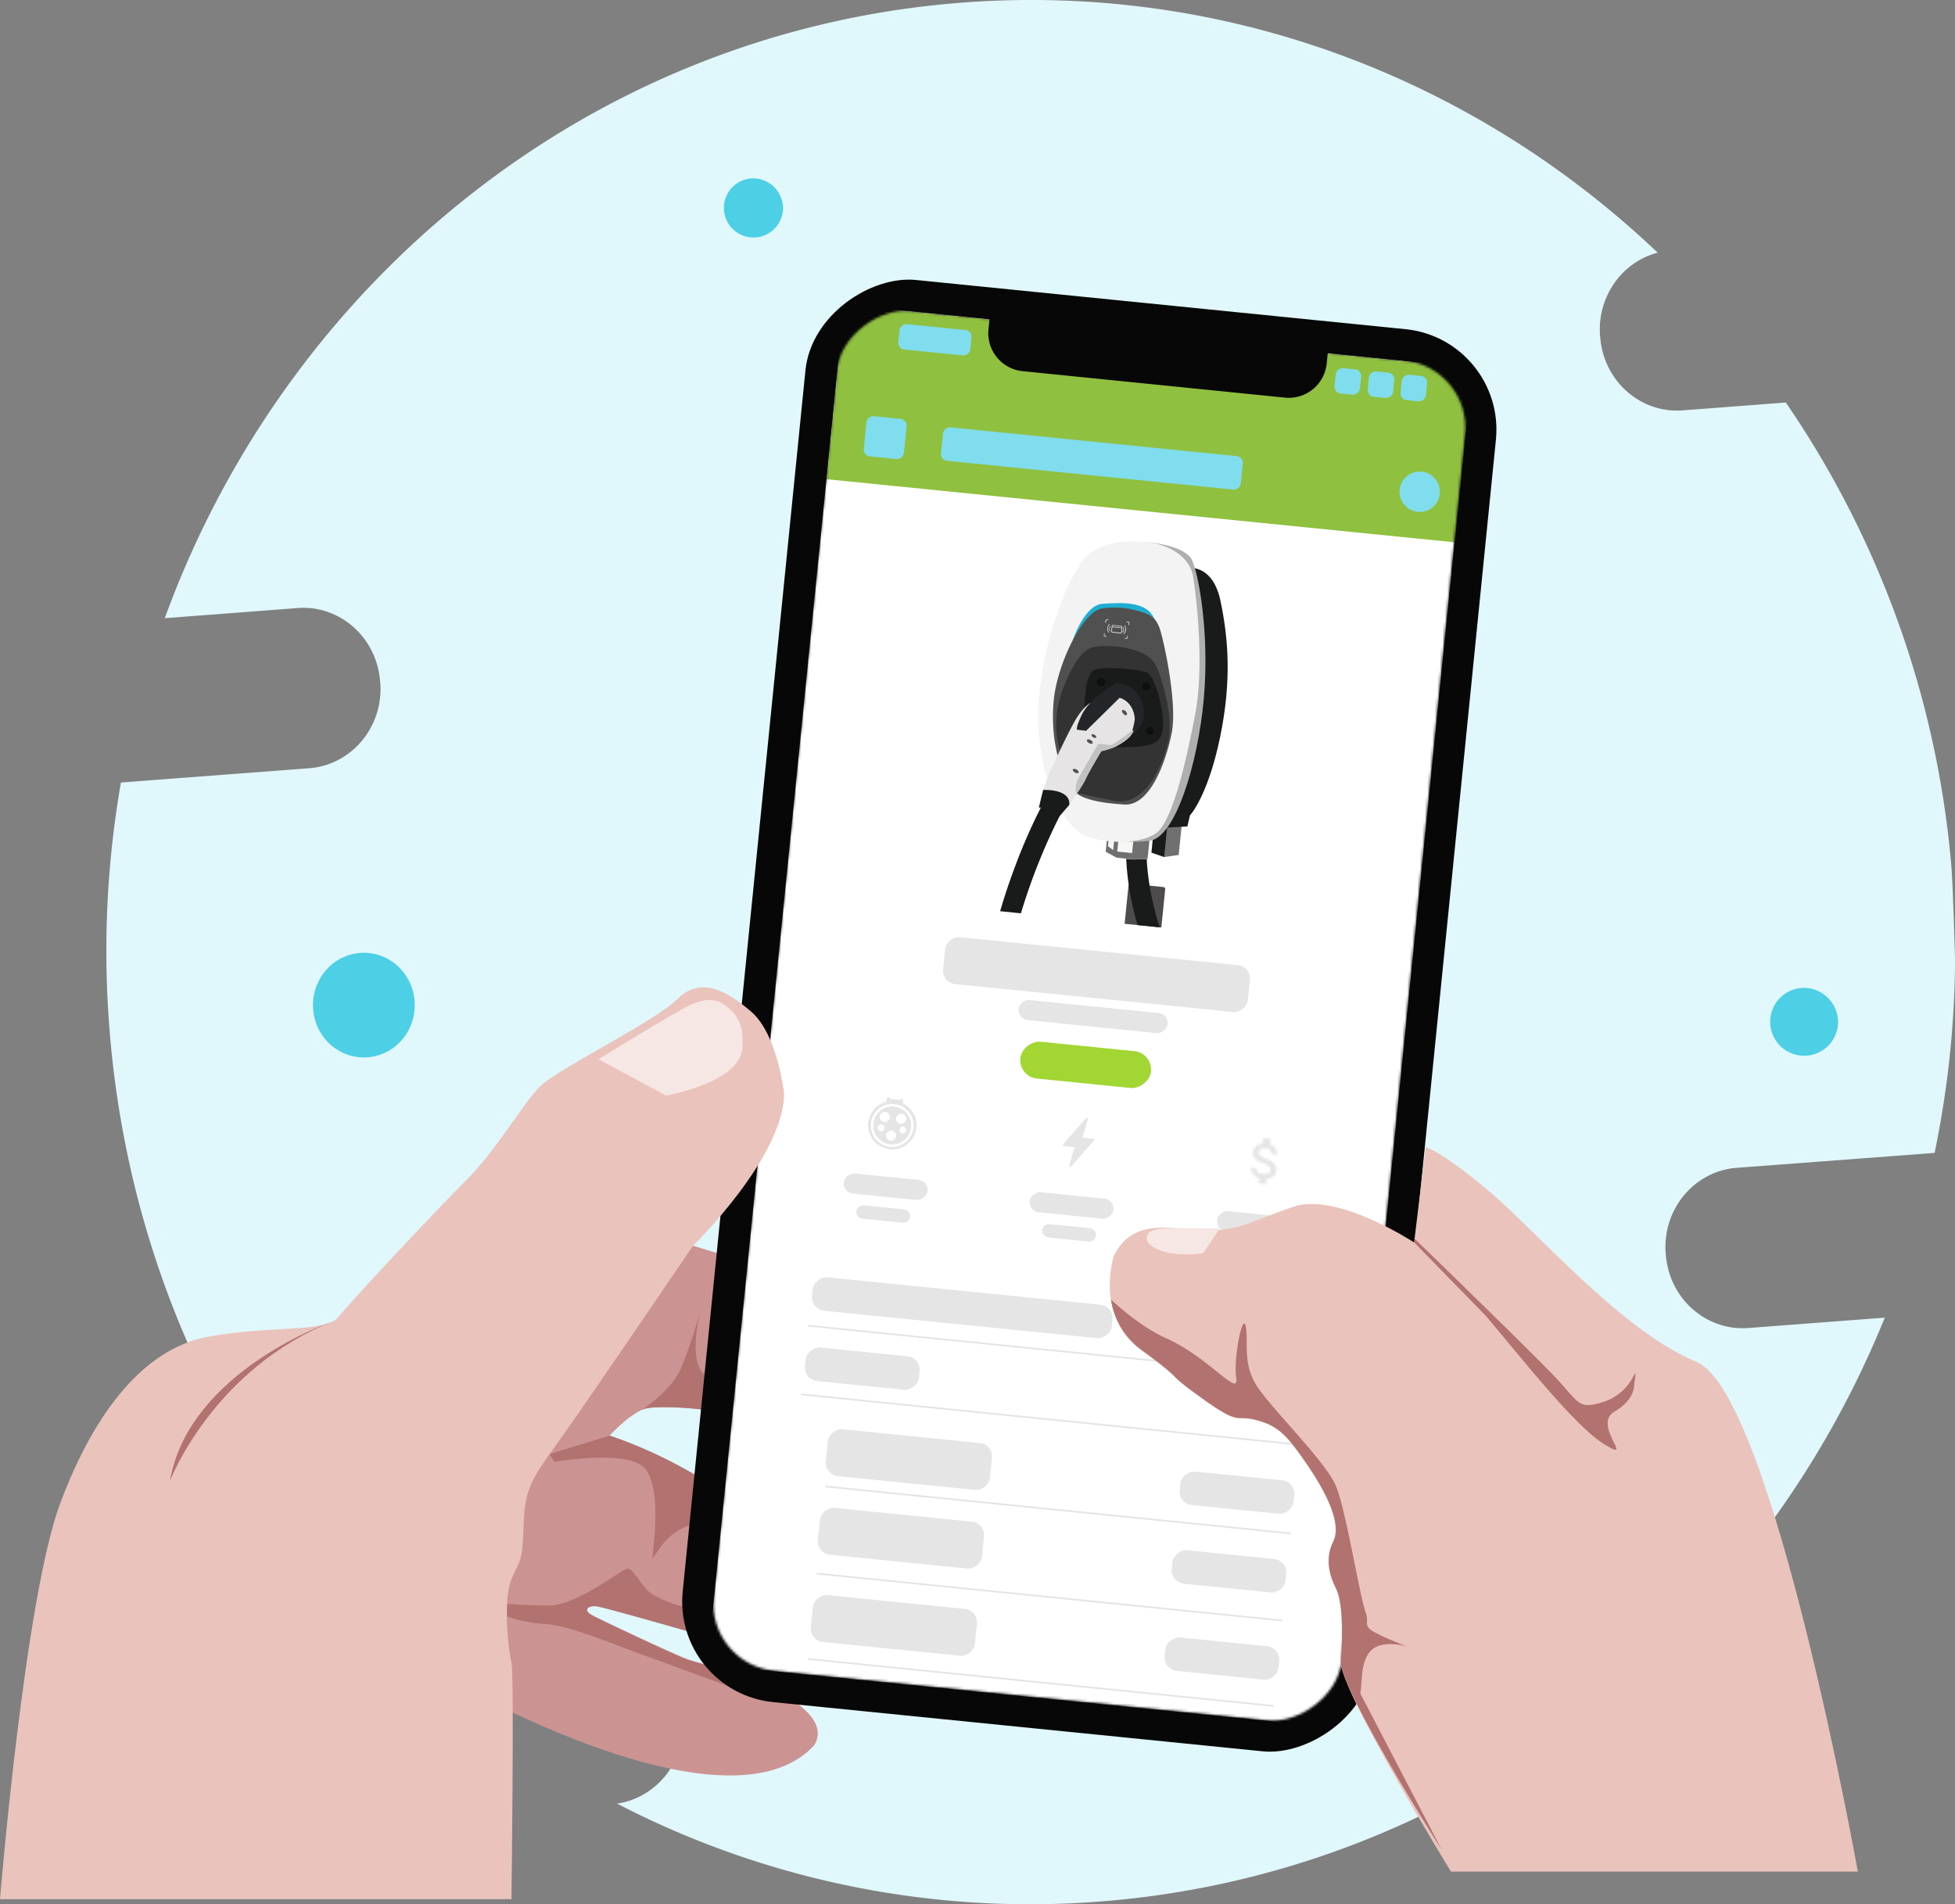 <svg viewBox="0 0 780.8 760.56" xmlns="http://www.w3.org/2000/svg" xmlns:xlink="http://www.w3.org/1999/xlink"><rect x="0" y="0" width="780.8" height="760.56" fill="#808080" stroke="none"/><clipPath id="a" transform="translate(-3 -12.43)"><path d="m0 0h799v773h-799z"/></clipPath><mask id="b" height="568.4" maskUnits="userSpaceOnUse" width="305.62" x="282.58" y="121.9"><rect fill="#fff" height="252.06" rx="26.89" transform="matrix(.1 -.995 .995 .1 -24.97 799.86)" width="545.79" x="165.32" y="292.27"/></mask><mask id="c" height="26.51" maskUnits="userSpaceOnUse" width="26.51" x="492.31" y="450.6"><path d="m508.48 475.16c-2.22-.82-2.89-1.51-2.79-2.46s1.2-1.75 2.89-1.58 2.37 1.1 2.3 2.36l2.22.22a4 4 0 0 0 -2.84-4.15l.22-2.19-3-.31-.22 2.17c-2 .23-3.68 1.33-3.87 3.27-.24 2.32 1.56 3.66 4.29 4.62 2.45.85 2.86 1.79 2.77 2.72-.07.69-.67 1.75-2.89 1.52s-2.79-1.21-2.78-2.41l-2.2-.22c-.11 2.21 1.42 3.61 3.3 4.22l-.22 2.17 3 .31.22-2.16c2-.17 3.66-1.15 3.87-3.21.25-2.85-2.05-4.05-4.27-4.89z" fill="#fff" fill-rule="evenodd" transform="translate(-3 -12.43)"/></mask><clipPath id="d" transform="translate(-3 -12.43)"><path d="m347.32 449.13h24.2v24.2h-24.2z" transform="matrix(.1 -.995 .995 .1 -135.57 772.52)"/></clipPath><g clip-path="url(#a)"><path d="m782.23 357.05a385.42 385.42 0 0 0 -66-183.85l-41.13 3.14c-16.94 1.32-31.73-11.81-33-29.32l-.08-.66c-1.07-15.53 8.84-29.32 23.05-33-72.51-68.92-171.4-107.91-277.55-99.9-148.28 11.24-269.72 111.34-318.71 245.89l53-4.05c16.93-1.32 31.72 11.81 33 29.32l.08.66c1.24 17.51-11.48 32.71-28.42 34l-75.17 5.7a390.74 390.74 0 0 0 -4.79 95.64c7.27 101.59 52.62 190.88 120.61 254.22l75.59-5.69c16.93-1.32 31.72 11.81 33 29.32l.08.66c1.16 16.76-10.49 31.38-26.35 33.7a358.21 358.21 0 0 0 192.4 39.15c143.65-10.91 262-105.06 313.91-233.25l-54.44 4.13c-16.93 1.32-31.72-11.81-33-29.32l-.08-.66c-1.24-17.51 11.48-32.71 28.42-34l79-5.95a390.6 390.6 0 0 0 8.18-76.64s-.83-31.55-1.6-39.24z" fill="#e0f7fb" transform="translate(-3 -12.43)"/><path d="m168.64 413.9c0 11.56-9.08 20.89-20.32 20.89s-20.32-9.33-20.32-20.89 9.09-20.9 20.32-20.9 20.32 9.33 20.32 20.9z" fill="#4dcfe6" transform="translate(-3 -12.43)"/><path d="m737.1 421a13.56 13.56 0 1 1 -13.55-14 13.76 13.76 0 0 1 13.55 14z" fill="#4dcfe6" transform="translate(-3 -12.43)"/><path d="m315.73 95.81a11.81 11.81 0 1 1 -11.81-12.14 12 12 0 0 1 11.81 12.14z" fill="#4dcfe6" transform="translate(-3 -12.43)"/><path d="m279.8 510 35.52 10.9-8.43 77.1s-8.42-10.9-8-16.85-31.89-7.68-37.83-6.19-14.63 10.9-14.63 10.9a185.32 185.32 0 0 1 37.92 18c18.59 11.81 20.57 8.5 20.57 8.5s-.91 9.09-2.31 20c-1.82 14-3.72 31.22 1.73 39.07 0 0-59.23-17.1-63-17.59s-5.28 1.73-2.06 3.55 34.12 16.35 38.58 17.84 18.91 5.2 25.85 8a66.76 66.76 0 0 1 10.91 5.45l-120.12-2.18-4.58-35 24-79 46.08-54.5z" fill="#cc9393" transform="translate(-3 -12.43)"/><g fill="#b2726f"><path d="m320.77 473.18s-15.36-.33-19.91 21.56 14.46 25.69 14.46 25.69z" transform="translate(-3 -12.43)"/><path d="m282.77 535.29a.75.75 0 0 0 .09-.33.83.83 0 0 0 -.09.33z" transform="translate(-3 -12.43)"/><path d="m261.13 575c5.95-1.49 38.25.33 37.83 6.2s8 16.85 8 16.85l4.87-45c-7.68.91-15.36 11.07-25.11 9.25s-4.63-24.2-3.88-27a186.57 186.57 0 0 1 -7.77 23.46c-3.14 7.35-10.91 13.63-15.94 17a8 8 0 0 1 2-.76z" transform="translate(-3 -12.43)"/><path d="m261 599.47c6 8.51 3.14 28.91 2.65 34.19s3.8-11.48 19.16-12.88c8.26-.74 16.36-1 21.4-1.49a22.52 22.52 0 0 0 .16-6.85s-1.32 3.22-19.91-8.59a185.38 185.38 0 0 0 -37.91-18l-24 7.35 1.73 3.14c-.08.07 30.65-5.46 36.72 3.13z" transform="translate(-3 -12.43)"/><path d="m277.82 675.46c-4.46-1.49-35.28-16.11-38.58-17.84s-1.74-4 2.06-3.56 63 17.6 63 17.6c-2-2.81-3.14-6.94-3.71-11.73-12.07-2.15-34.95-6.86-39.9-13.22-6.86-8.67-5.29-9.33-11.73-5.12s-18.76 12.14-26.52 12.14-16.85-.66-16.85-.66l-.09 4.88s5.21 2.47 15.37 3.14 28.83 8.83 40.72 13c8 2.8 51.47 19.07 65.1 23.62l-12.14-8.92a65.79 65.79 0 0 0 -10.91-5.45c-6.99-2.76-21.45-6.48-25.82-7.88z" transform="translate(-3 -12.43)"/></g><path d="m314.58 688.84s20.81 9.58 13.46 20.89c-35.04 37.27-143.54-25.23-143.54-25.23z" fill="#cc9393" transform="translate(-3 -12.43)"/><rect fill="#070707" height="277.15" rx="40.33" transform="matrix(.1 -.995 .995 .1 -24.97 799.86)" width="570.88" x="152.77" y="279.72"/><rect fill="#1d1d1d" height="252.06" rx="26.89" transform="matrix(.1 -.995 .995 .1 -24.97 799.86)" width="545.79" x="165.32" y="292.27"/><g mask="url(#b)"><path d="m165.47 292.49h545.84v252.08h-545.84z" fill="#fff" transform="matrix(.1 -.995 .995 .1 -25.05 800.25)"/><g fill="#e5e5e5"><rect height="65.88" rx="5.38" transform="matrix(.1 -.995 .995 .1 -337.67 941.35)" width="18.82" x="350.7" y="629.03"/><rect height="45.71" rx="5.38" transform="matrix(.1 -.995 .995 .1 -232.91 1083.68)" width="13.44" x="484.47" y="652.34"/><rect height="65.88" rx="5.38" transform="matrix(.1 -.995 .995 .1 -266.32 887.71)" width="18.82" x="356.71" y="562.75"/><rect height="45.71" rx="5.38" transform="matrix(.1 -.995 .995 .1 -161.56 1030.04)" width="13.44" x="490.49" y="586.06"/><rect height="120.33" rx="5.38" transform="matrix(.1 -.995 .995 .1 -186.76 854.34)" width="13.44" x="380.72" y="474.84"/><rect height="45.71" rx="5.38" transform="matrix(.1 -.995 .995 .1 -246.92 836.49)" width="13.44" x="340.77" y="536.49"/><rect height="16.13" rx="5.38" transform="matrix(.1 -.995 .995 .1 -83.33 994.85)" width="16.13" x="508.8" y="540"/><rect height="8.07" rx="2.69" transform="matrix(.1 -.995 .995 .1 -113.83 1017.3)" width="8.07" x="509.99" y="572.12"/><rect height="65.88" rx="5.38" transform="matrix(.1 -.995 .995 .1 -300.45 912.83)" width="18.82" x="353.54" y="594.18"/><rect height="45.71" rx="5.38" transform="matrix(.1 -.995 .995 .1 -195.69 1055.16)" width="13.44" x="487.31" y="617.49"/></g><path d="m322.6 529.51 199.31 20.11" fill="none" stroke="#e4e4e4" stroke-width=".67"/><path d="m319.83 556.93 199.31 20.12" fill="none" stroke="#e4e4e4" stroke-width=".67"/><path d="m329.63 593.73 185.94 18.76" fill="none" stroke="#e4e4e4" stroke-width=".67"/><path d="m322.68 662.62 185.93 18.76" fill="none" stroke="#e4e4e4" stroke-width=".67"/><path d="m326.12 628.51 185.94 18.76" fill="none" stroke="#e4e4e4" stroke-width=".67"/><path d="m427.33 55.72h69.91v252.08h-69.91z" fill="#8fc03f" transform="matrix(.1 -.995 .995 .1 232.02 611.03)"/><path d="m570.83 200.83a8.06 8.06 0 0 1 7.21 8.83 8.05 8.05 0 0 1 -8.83 7.22 8.06 8.06 0 0 1 -7.21-8.88 8.06 8.06 0 0 1 8.83-7.17z" fill="#80dded" transform="translate(-3 -12.43)"/><rect fill="#80dded" height="16.13" rx="2.69" transform="matrix(.1 -.995 .995 .1 131.47 510.94)" width="16.13" x="348.6" y="179.26"/><rect fill="#80dded" height="120.33" rx="2.69" transform="matrix(.1 -.995 .995 .1 197.48 600.62)" width="13.44" x="432.54" y="135.49"/><rect fill="#80dded" height="28.91" rx="2.69" transform="matrix(.1 -.995 .995 .1 188.27 495.55)" width="10.19" x="371.45" y="133.76"/><rect fill="#80dded" height="10.19" rx="2.69" transform="matrix(.1 -.995 .995 .1 320.12 674.68)" width="10.19" x="536.44" y="159.78"/><rect fill="#80dded" height="10.19" rx="2.69" transform="matrix(.1 -.995 .995 .1 330.7 689.05)" width="10.19" x="549.68" y="161.11"/><rect fill="#80dded" height="10.19" rx="2.69" transform="matrix(.1 -.995 .995 .1 341.18 703.29)" width="10.19" x="562.79" y="162.44"/><path d="m508.48 475.16c-2.22-.82-2.89-1.51-2.79-2.46s1.2-1.75 2.89-1.58 2.37 1.1 2.3 2.36l2.22.22a4 4 0 0 0 -2.84-4.15l.22-2.19-3-.31-.22 2.17c-2 .23-3.68 1.33-3.87 3.27-.24 2.32 1.56 3.66 4.29 4.62 2.45.85 2.86 1.79 2.77 2.72-.07.69-.67 1.75-2.89 1.52s-2.79-1.21-2.78-2.41l-2.2-.22c-.11 2.21 1.42 3.61 3.3 4.22l-.22 2.17 3 .31.22-2.16c2-.17 3.66-1.15 3.87-3.21.25-2.85-2.05-4.05-4.27-4.89z" fill="#fff" fill-rule="evenodd" transform="translate(-3 -12.43)"/><g mask="url(#c)"><path d="m496.47 464.19h24.2v24.2h-24.2z" fill="#e5e5e5" transform="matrix(.1 -.995 .995 .1 -19.38 922.03)"/></g><g clip-path="url(#d)"><path d="m363.56 453.15.12-1.22a.63.63 0 0 0 -.57-.7.65.65 0 0 0 -.7.51l-4-.4a.66.66 0 0 0 -.58-.65.65.65 0 0 0 -.71.58l-.12 1.22a9.67 9.67 0 1 0 6.56.66zm-1.92 4.55a2.05 2.05 0 0 1 1.49-.47 2.05 2.05 0 0 1 1.8 2.21 2 2 0 0 1 -.73 1.35 2.1 2.1 0 0 1 -1.51.47 2.05 2.05 0 0 1 -1.8-2.21 2 2 0 0 1 .75-1.35zm-6.55-.67a2.09 2.09 0 0 1 1.49-.46 2 2 0 0 1 1.8 2.21 2 2 0 0 1 -.73 1.35 2.1 2.1 0 0 1 -1.51.47 2.05 2.05 0 0 1 -1.8-2.21 2 2 0 0 1 .75-1.39zm-.31 7.3a1.43 1.43 0 0 1 -1.26-1.54 1.4 1.4 0 0 1 1.52-1.24 1.4 1.4 0 0 1 -.25 2.78zm5.44 3.24a2 2 0 0 1 -3.31-1.74 2 2 0 0 1 .74-1.35 2.05 2.05 0 0 1 1.49-.47 2.05 2.05 0 0 1 1.8 2.21 2 2 0 0 1 -.72 1.35zm3.24-2.36a1.43 1.43 0 0 1 -1.25-1.54 1.38 1.38 0 0 1 1.52-1.24 1.4 1.4 0 0 1 -.25 2.78z" fill="#e5e5e5" transform="translate(-3 -12.43)"/><path d="m358.53 470a8.07 8.07 0 1 0 -7.21-8.84 8.06 8.06 0 0 0 7.21 8.84z" fill="none" stroke="#fff" stroke-miterlimit="10" stroke-width=".97" transform="translate(-3 -12.43)"/></g><rect fill="#e5e5e5" height="33.61" rx="4.03" transform="matrix(.1 -.995 .995 .1 -166.17 780.41)" width="8.07" x="352.82" y="469.84"/><rect fill="#e5e5e5" height="33.61" rx="4.03" transform="matrix(.1 -.995 .995 .1 -106.84 861.01)" width="8.07" x="427.06" y="477.34"/><rect fill="#e5e5e5" height="33.61" rx="4.03" transform="matrix(.1 -.995 .995 .1 -46.97 942.34)" width="8.07" x="501.97" y="484.9"/><path d="m496.5 508.85 16 1.62a2.7 2.7 0 0 1 2.41 2.95 2.69 2.69 0 0 1 -3 2.4l-15.91-1.62a2.69 2.69 0 0 1 -2.41-2.94 2.69 2.69 0 0 1 2.91-2.41z" fill="#e5e5e5" transform="translate(-3 -12.43)"/><path d="m422.26 501.36 16.05 1.64a2.68 2.68 0 0 1 2.41 2.94 2.69 2.69 0 0 1 -3 2.41l-16-1.62a2.69 2.69 0 0 1 -2.41-2.95 2.69 2.69 0 0 1 2.95-2.42z" fill="#e5e5e5" transform="translate(-3 -12.43)"/><path d="m348 493.86 16.05 1.62a2.69 2.69 0 0 1 2.41 2.95 2.69 2.69 0 0 1 -3 2.4l-16-1.62a2.68 2.68 0 0 1 -2.41-2.94 2.69 2.69 0 0 1 2.95-2.41z" fill="#e5e5e5" transform="translate(-3 -12.43)"/><path d="m439.6 467.25-4.24-.43c.31-1.09.63-2.19.95-3.29l1.16-4a.46.46 0 0 0 -.79-.43l-1.87 2.14-3.81 4.36-2.31 2.62-.73.84-.39.44a.46.46 0 0 0 .32.72l4.24.43c-.31 1.09-.63 2.19-.95 3.28-.39 1.33-.77 2.66-1.16 4a.46.46 0 0 0 .79.43l1.87-2.14 3.81-4.35 2.31-2.63.73-.83.39-.44a.46.46 0 0 0 -.32-.72" fill="#e5e5e5" fill-rule="evenodd" transform="translate(-3 -12.43)"/><rect fill="#89cb00" fill-opacity=".8" height="52.43" rx="7.39" transform="matrix(.1 -.995 .995 .1 -45.84 816.11)" width="14.79" x="429.37" y="411.74"/><rect fill="#e5e5e5" height="122.34" rx="5.38" transform="matrix(.1 -.995 .995 .1 -6.09 787.97)" width="18.82" x="431.67" y="340.74"/><rect fill="#e5e5e5" height="59.83" rx="4.03" transform="matrix(.1 -.995 .995 .1 -23.98 801.7)" width="8.07" x="435.69" y="388.75"/><path d="m452.16 381.41 14.66 1.48 1.54-15.23a.81.81 0 0 0 -.66-.92l-13.16-1.33a.8.8 0 0 0 -.84.77z" fill="#4d4b4b" fill-rule="evenodd" transform="translate(-3 -12.43)"/><path d="m457.32 381.93 8.84.89c-4.14-12.57-6.43-28.72-4.63-37.8l-8-1.6c-1.96 9.66-.11 25.22 3.79 38.51z" fill="#191a1a" fill-rule="evenodd" transform="translate(-3 -12.43)"/><path d="m402.44 376.39 8.3.84a240.89 240.89 0 0 1 16.84-41.55l.06-.1-3.59-2-3.58-2a224.54 224.54 0 0 0 -11.8 26.22c-2.02 5.34-4.21 11.63-6.23 18.59z" fill="#191a1a" fill-rule="evenodd" transform="translate(-3 -12.43)"/><path d="m475.23 339.33-1.47 14.59-6.08.87 1.69-16.74z" fill="#707070" transform="translate(-3 -12.43)"/><path d="m464.21 339.6-1.35 13.4 5.09 1.76 1.77-17.52z" fill="#191a1a" transform="translate(-3 -12.43)"/><path d="m445.21 346.67-.61 6.05 3.18 1.71 1.18.64 6.62.67 5.74-.21.91-8.95z" fill="#f7f7f6" transform="translate(-3 -12.43)"/><path d="m461.32 355.53.91-8.95h-6.42l-.67 6.58-5.93-.6.61-6h-1.68l-.55 5.44-2.08-1.59.39-3.81h-.69l-.61 6.05 3.18 1.71 1.18.64 6.62.67z" fill="#707070" transform="translate(-3 -12.43)"/><path d="m478.45 239.31s9.05-1 12 13.15 4.69 31.17-.22 54.69-12 31-12 31l-1 4.37-13.77.79z" fill="#191a1a" transform="translate(-3 -12.43)"/><path d="m461.69 229s14.66 1.22 17.41 7.19 7 29.83 4.66 55.55-11.37 55.54-21.83 56.56-11.7-.49-11.7-.49z" fill="#afafaf" transform="translate(-3 -12.43)"/><path d="m461.69 229c5 .5 16.4 4.12 17.88 14 2.49 16.7 3.71 39.49.81 54.53s-8.49 42.02-15.38 47.47-25.32 4.45-31.56-.56-15-19.28-15.74-43 8.82-51.78 16-62.38c-.04 0 4.15-12.51 27.99-10.06z" fill="#f3f3f3" transform="translate(-3 -12.43)"/><path d="m431.45 268.15s4.62-14.17 12-14.57 17.57-1.26 20.63 6.16-32.63 8.41-32.63 8.41z" fill="#20add0" transform="translate(-3 -12.43)"/><path d="m443.62 255.4a33.07 33.07 0 0 1 12.41.66c7 1.66 8.48 3.36 9.94 6.86s7.42 30.16 5 42.25-8.81 29.19-18.85 28.6-20.45-2.39-21.26-7.77-5.11-10.62-5.11-10.62-3.26-9.8-1.87-23.58 11.5-35.8 19.74-36.4z" fill="#505051" transform="translate(-3 -12.43)"/><path d="m426.35 312.09s-4.34-11.39 1.74-26 10.17-15.33 14.4-15.59 18.83.29 22.3 8 6.52 21.71 5 29.09-8.09 27.68-22.33 24.63-18.65-3.95-18.65-3.95z" fill="#333" transform="translate(-3 -12.43)"/><path d="m436 298.76s-.25-17.07 3.9-18.73 17.15-.34 20.81.85 6.51 14.08 6.74 18.68 0 9.28-6.14 10.57-15.91.53-15.91.53z" fill="#191a1a" transform="translate(-3 -12.43)"/><path d="m438.32 293.33s-3 1.47-6.57 8-9.72 20-9.72 20-2.19 5.77-2.42 7c0 0 9.66-1.09 10.35 5.75 0 0 5.66-8.18 6.7-10.61s6.17-11 6.17-11a31.78 31.78 0 0 0 5.72-1.82c1.81-1 7.28-3.74 7.71-8s2.3-10.36-3.31-12.87-14.63 3.55-14.63 3.55z" fill="#e6e4e4" transform="translate(-3 -12.43)"/><path d="m448.8 285.34s-10.6 5.84-13.8 12.66-1.42 5.95-1.42 5.95l3.19.38 13.4-13.19s5.5 1.25 6.06 8.45c0 0-.56 4.54-1.91 6.55 0 0 7.38-3.7 5.19-11.62s-7.18-8.96-10.71-9.18z" fill="#242529" transform="translate(-3 -12.43)"/><path d="m433.74 321.06c-.19.31-.85.28-1.47-.08s-1-1-.76-1.26.85-.28 1.47.08.96.95.76 1.26z" fill="#525050" transform="translate(-3 -12.43)"/><path d="m439.37 309.29c-.2.31-.85.28-1.47-.08s-1-.95-.76-1.26.85-.28 1.47.08.96.97.76 1.26z" fill="#525050" transform="translate(-3 -12.43)"/><path d="m453 298c-.29.27-.89.05-1.4-.5s-.63-1.18-.35-1.42.9 0 1.4.51.59 1.11.35 1.41z" fill="#525050" transform="translate(-3 -12.43)"/><path d="m440.79 307c-.16.28-.71.22-1.21-.09s-.78-.77-.62-1.05.72-.22 1.21.09.83.74.62 1.05z" fill="#525050" transform="translate(-3 -12.43)"/><path d="m442.83 312.47a31.78 31.78 0 0 0 5.72-1.82c1.56-.83 5.73-3 7.2-6.19-.26-.32-.47-.54-.52-.41-.1.35-7.86 6.15-8.63 6s-5-.49-5-.49-6.61 11.37-8.11 14.15a9 9 0 0 0 -.61 6 59.5 59.5 0 0 0 3.76-6.2c1.05-2.51 6.19-11.04 6.19-11.04z" fill="#c2c2c1" transform="translate(-3 -12.43)"/><path d="m444.38 285.06a1.67 1.67 0 1 1 -1.49-1.83 1.67 1.67 0 0 1 1.49 1.83z" fill="#0f0f0e" transform="translate(-3 -12.43)"/><path d="m462.38 286.74a1.61 1.61 0 1 1 -1.44-1.76 1.58 1.58 0 0 1 1.44 1.76z" fill="#0f0f0e" transform="translate(-3 -12.43)"/><path d="m463.81 304.49a1.6 1.6 0 1 1 -1.43-1.76 1.6 1.6 0 0 1 1.43 1.76z" fill="#0f0f0e" transform="translate(-3 -12.43)"/><path d="m450.48 265.4-3.19-.32a.5.5 0 0 1 -.44-.54l.2-2a.51.51 0 0 1 .54-.44l3.19.33a.49.49 0 0 1 .44.54l-.2 2a.53.53 0 0 1 -.54.43zm-2.91-3.09a.26.26 0 0 0 -.29.24l-.2 2a.25.25 0 0 0 .23.28l3.19.33a.26.26 0 0 0 .29-.24l.2-2a.25.25 0 0 0 -.23-.28z" fill="#fffdff" transform="translate(-3 -12.43)"/><path d="m451 263.12-3.88-.39v.19l3.88.4z" fill="#fffdff" transform="translate(-3 -12.43)"/><path d="m451.46 265.11-.18-.12c.91-1.22.15-1.83.15-1.86l.12-.15s.94.72-.09 2.13z" fill="#fffdff" transform="translate(-3 -12.43)"/><path d="m451.86 265.71-.15-.15a2.56 2.56 0 0 0 .33-3.22l.18-.12a2.72 2.72 0 0 1 -.36 3.49z" fill="#fffdff" transform="translate(-3 -12.43)"/><path d="m446.25 264.58c-.73-1.58.31-2.1.31-2.1l.08.17s-.87.47-.22 1.85z" fill="#fffdff" transform="translate(-3 -12.43)"/><path d="m445.74 265.09a2.7 2.7 0 0 1 .35-3.48l.15.14a2.5 2.5 0 0 0 -.32 3.23z" fill="#fffdff" transform="translate(-3 -12.43)"/><path d="m444.63 261.13h-.2l.08-.75a.54.54 0 0 1 .17-.41.47.47 0 0 1 .4-.09l.65.06v.2l-.61-.06a.26.26 0 0 0 -.36.29l-.08.78z" fill="#fffdff" transform="translate(-3 -12.43)"/><path d="m453.91 262.07h-.2l.08-.75a.46.46 0 0 0 0-.27.33.33 0 0 0 -.22-.09l-.65-.06v-.23l.62.06a.45.45 0 0 1 .38.17.55.55 0 0 1 .09.44l-.08.75z" fill="#fffdff" transform="translate(-3 -12.43)"/><path d="m444.36 266.73a.53.53 0 0 1 -.38-.17.55.55 0 0 1 -.09-.44l.08-.75h.19l-.07.75a.46.46 0 0 0 0 .27.31.31 0 0 0 .22.09l.65.06v.2l-.62-.06z" fill="#fffdff" transform="translate(-3 -12.43)"/><path d="m452.83 267.58-.66-.06v-.2l.61.06a.33.33 0 0 0 .27 0 .4.4 0 0 0 .09-.26l.08-.75h.19l-.07.75a.55.55 0 0 1 -.18.41.41.41 0 0 1 -.33.05z" fill="#fffdff" transform="translate(-3 -12.43)"/><path d="m419.62 327.93-1.73 7.07a9.54 9.54 0 0 1 8 3.74l4.11-4.74s1.64-6.14-10.38-6.07z" fill="#191a1a" transform="translate(-3 -12.43)"/></g><path d="m303 416.5c10.66 9.17 13.15 32.73 13.15 32.73 0 25.27-36.43 60.87-36.43 60.87s-37.92 55.84-50.73 74-16.35 21.22-16.85 37.16-1.32 13.47-4.87 22-1.16 28.91 0 33.21 0 94.55 0 94.55h-204.27s9.79-119.84 24-158 34.3-61.52 57.84-66.39 48.33-1.73 53.2-8 40-43.7 51.46-55.1 22.31-30.14 29-37 46.16-26.16 55-35 18.84-4.2 29.5 4.97z" fill="#eac3bc" transform="translate(-3 -12.43)"/><path d="m274.5 416c-10.5 6-32.5 19.5-32.5 19.5l27 14.5s29.53-5 30.5-19c.42-6.1-.2-10.65-4.5-15-4.93-5-10-6-20.5 0z" fill="#f7e7e4" transform="translate(-3 -12.43)"/><path d="m398.23 139.53 135.09 13.64-.45 4.45a15.23 15.23 0 0 1 -16.69 13.63l-104.77-10.57a15.24 15.24 0 0 1 -13.63-16.68z" fill="#070707" transform="translate(-3 -12.43)"/><path d="m447.91 513.9s-8 24 10.9 37.83 8 7.68 24 19.16 13 6.53 21.89 8.84 12.39 6.19 20.65 18.34 13.3 23.62 10.08 30.14-1.81 13 1 18.59 2.81 17.75 2 28.9 44.07 84.3 44.07 84.3h162.5s-34.23-191.17-64.38-203.56-64.1-52.53-83.6-68.8-24.62-16.94-24.62-16.94l-4.62 38s-30.78-20.24-48.17-14.29-21 9.42-34.28 9.42-29.41-5.83-37.42 10.07z" fill="#eac3bc" transform="translate(-3 -12.43)"/><path d="m549.68 672.73c6-8.59 25.53 1.74 10.16-4.71s-9.16-5.61-11.48-11.81-7.68-40.14-11.81-50.22-27.18-32.21-32.22-41-2.64-16.93-3.8-22.8-5 12.64-3.8 20.65-10.9-8.26-28.09-15.94c-7.93-3.55-15.77-9.75-21.89-15.36a30.09 30.09 0 0 0 12.15 20.07c18.91 13.87 8 7.68 24 19.16s13 6.52 21.89 8.84 12.4 6.19 20.66 18.33 13.3 23.62 10.07 30.15-1.81 13 1 18.58 2.81 17.76 2 28.91 40.31 75.74 40.31 75.74l-32.53-62.48c.82-4.96.08-11.32 3.38-16.11z" fill="#b2726f" transform="translate(-3 -12.43)"/><path d="m596.19 537.77c12.72 14.79 35.44 44.23 47.81 51.71s-5.28-7.85 3.8-13.22 7.69-11.31 8-12.14a11 11 0 0 0 .33-3.22c0-.91-2.65 8.26-12.72 11.48s-9.75.33-18.59-9.17-56.75-55.92-56.75-55.92l-.17 1.49z" fill="#b2726f" transform="translate(-3 -12.43)"/><path d="m136.39 540s-57.91 19.66-65.51 63.93c0 0 17.12-44.85 65.51-63.93z" fill="#b2726f" transform="translate(-3 -12.43)"/><path d="m558.61 313s4.37-3 5.12 1.16-6 7-6 7-6-5.7-3.72-8.92 4.6.76 4.6.76z" fill="none" stroke="#fff" stroke-miterlimit="10" transform="translate(-3 -12.43)"/><path d="m470.23 503s-7 0-8.5 2a3.11 3.11 0 0 0 0 4c6.49 6.49 21.77 4 21.77 4l6.73-10z" fill="#f7e7e4" transform="translate(-3 -12.43)"/></g></svg>
